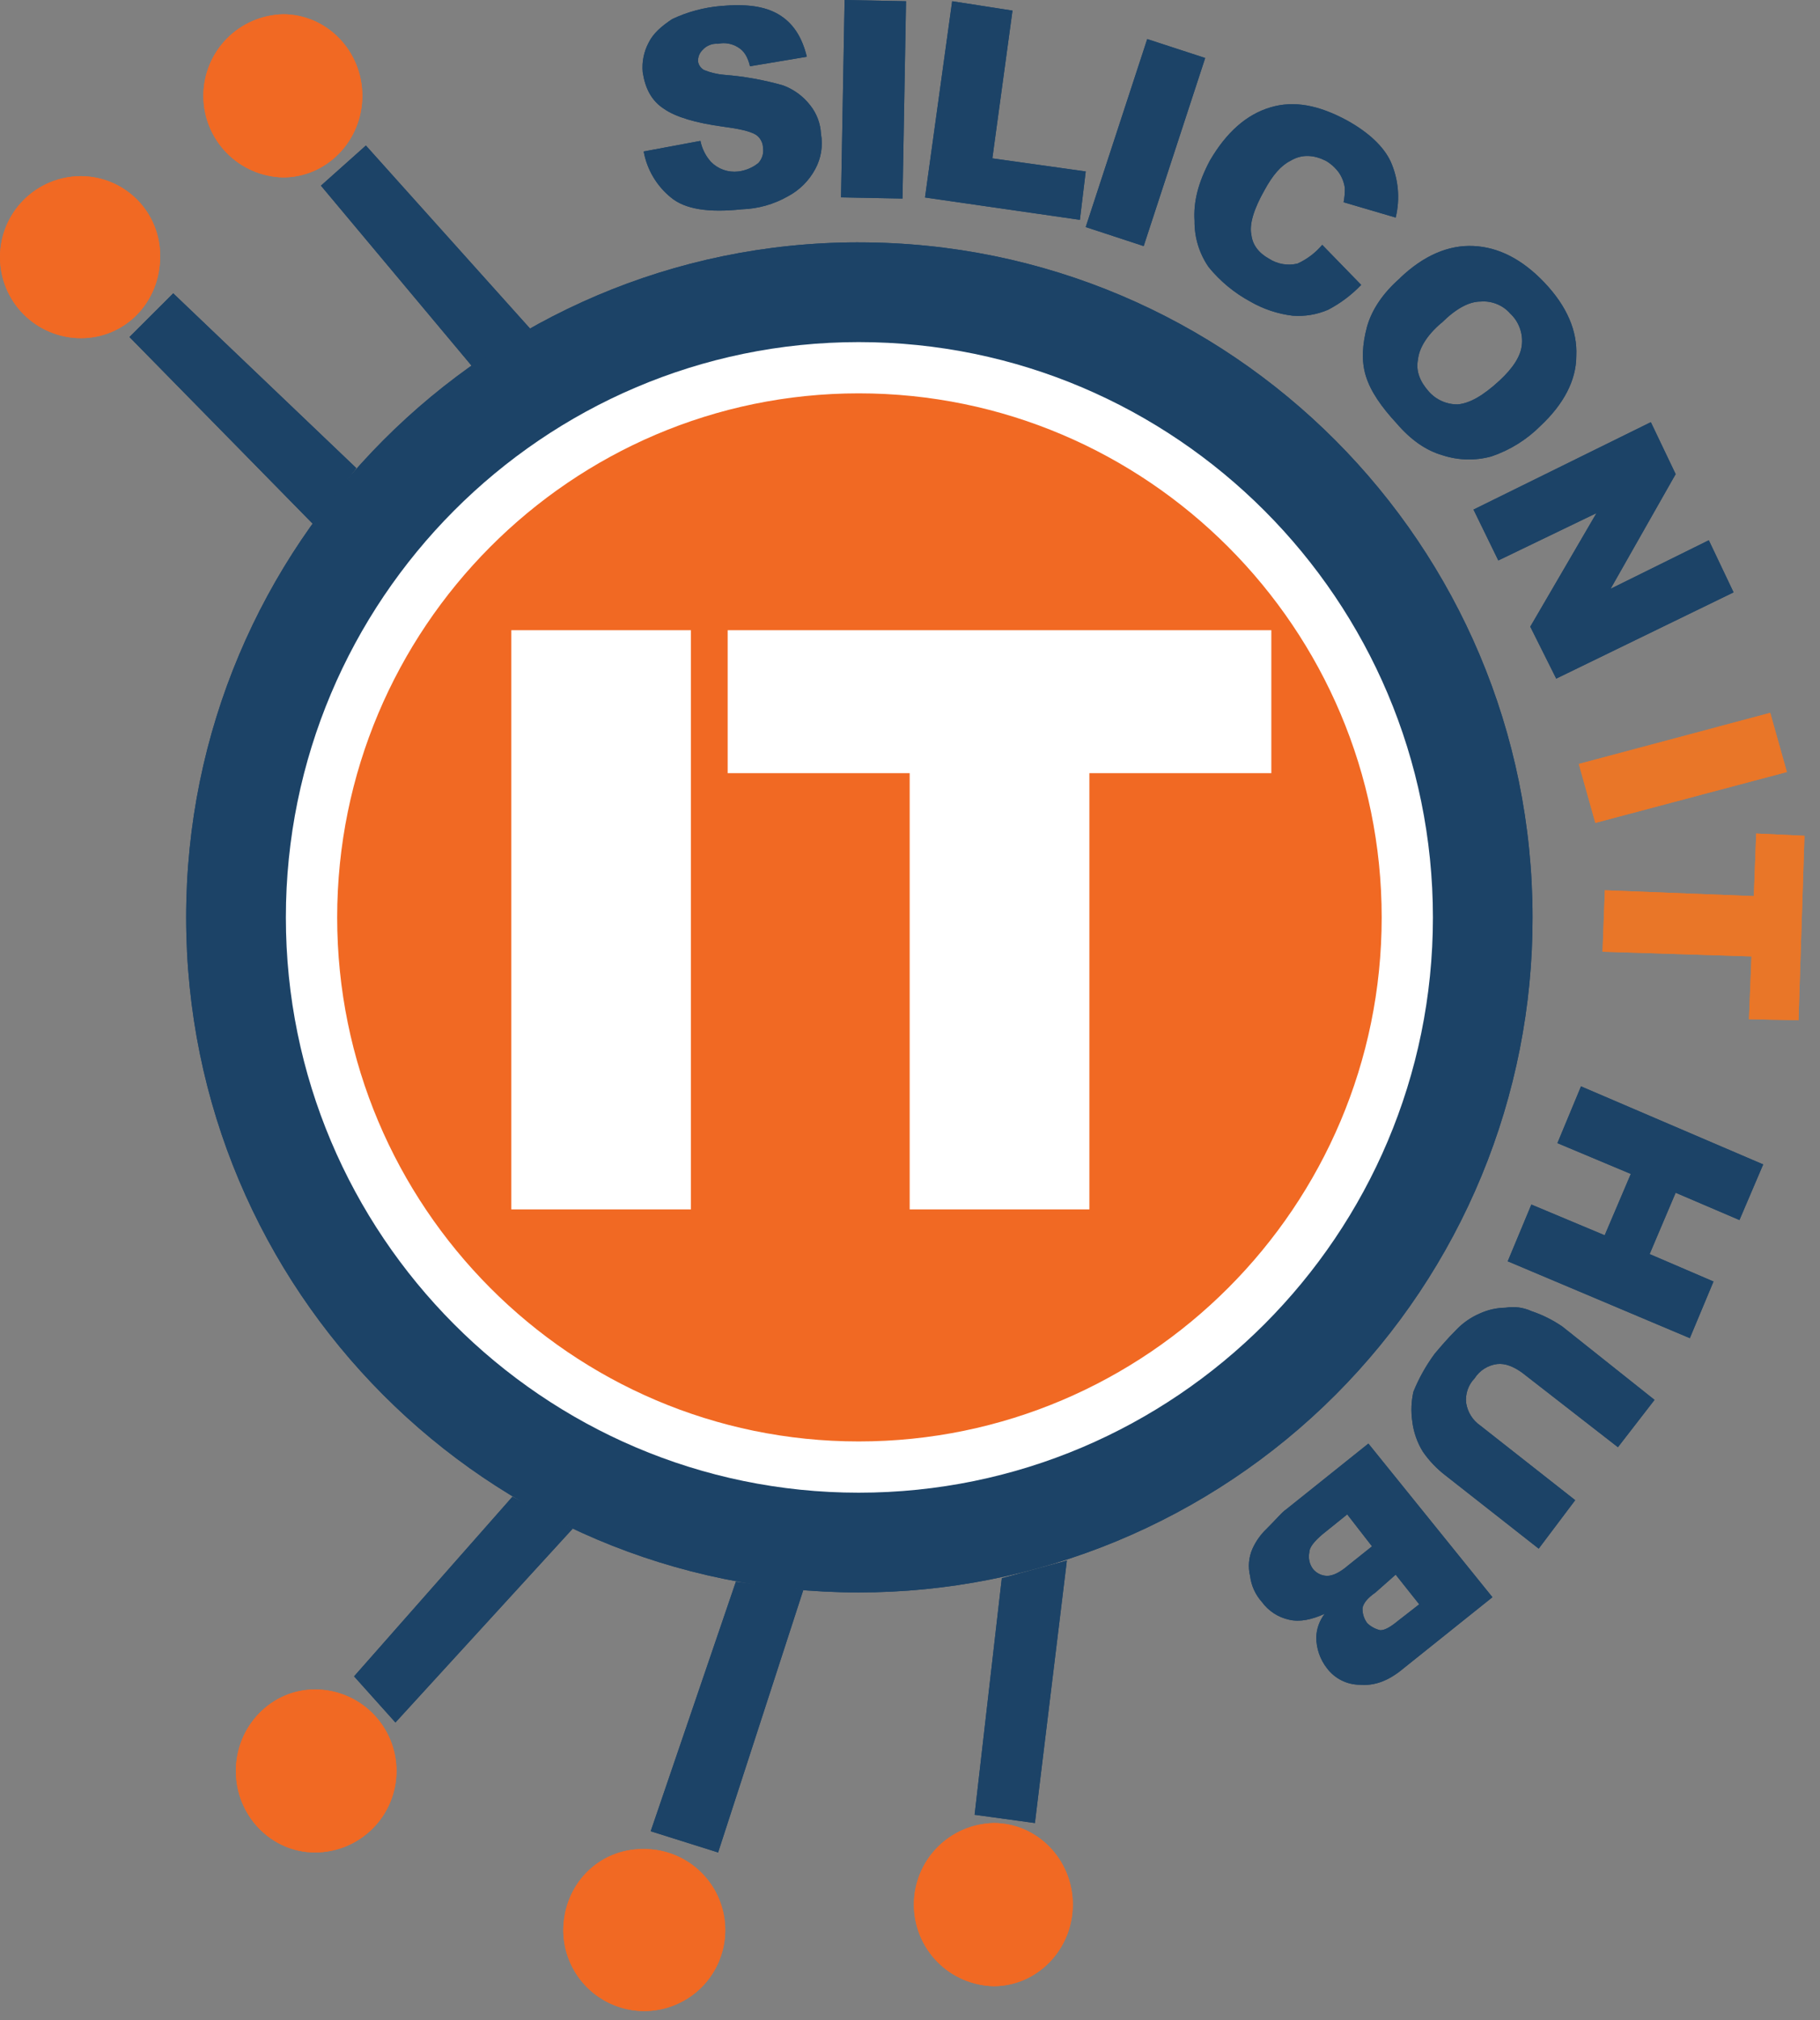 <svg width="73" height="81" viewBox="0 0 73 81" fill="none" xmlns="http://www.w3.org/2000/svg">
<rect x="0" y="0" width="73" height="81" fill="#808080" stroke="none"/>
<path fill-rule="evenodd" clip-rule="evenodd" d="M34.444 9.719C49.382 9.719 61.47 21.858 61.47 36.789C61.476 40.342 60.781 43.861 59.426 47.145C58.07 50.429 56.08 53.413 53.57 55.927C51.06 58.441 48.078 60.435 44.797 61.796C41.515 63.156 37.997 63.856 34.444 63.856C19.559 63.856 7.467 51.764 7.467 36.788C7.467 21.857 19.559 9.718 34.444 9.718V9.719Z" fill="#1C4367"/>
<path fill-rule="evenodd" clip-rule="evenodd" d="M34.444 14.086C46.965 14.086 57.109 24.278 57.109 36.795C57.109 49.311 46.965 59.495 34.444 59.495C21.978 59.495 11.837 49.303 11.837 36.79C11.837 24.276 21.978 14.086 34.444 14.086Z" fill="white"/>
<path fill-rule="evenodd" clip-rule="evenodd" d="M34.444 14.745C46.592 14.745 56.446 24.606 56.446 36.789C56.446 48.972 46.587 58.828 34.444 58.828C22.302 58.828 12.493 48.974 12.493 36.789C12.493 24.605 22.307 14.745 34.444 14.745Z" fill="#F16923"/>
<path fill-rule="evenodd" clip-rule="evenodd" d="M5.193 13.514L12.542 21.001L14.295 18.774L6.948 11.763L5.193 13.514Z" fill="#1C4367"/>
<path fill-rule="evenodd" clip-rule="evenodd" d="M12.873 7.445L18.943 14.698L21.266 13.182L14.676 5.836L12.873 7.445Z" fill="#1C4367"/>
<path fill-rule="evenodd" clip-rule="evenodd" d="M3.248 7.064C3.668 7.066 4.084 7.15 4.472 7.313C4.86 7.476 5.211 7.714 5.507 8.013C5.802 8.312 6.035 8.667 6.192 9.057C6.349 9.447 6.428 9.865 6.423 10.285C6.423 12.141 5.002 13.56 3.248 13.56C2.386 13.56 1.56 13.218 0.951 12.609C0.342 12 0 11.174 0 10.312C0 9.451 0.342 8.625 0.951 8.016C1.56 7.407 2.386 7.064 3.248 7.064Z" fill="#F16923"/>
<path fill-rule="evenodd" clip-rule="evenodd" d="M12.635 67.746C13.502 67.746 14.333 68.09 14.946 68.703C15.559 69.316 15.903 70.147 15.903 71.014C15.903 71.881 15.559 72.712 14.946 73.325C14.333 73.938 13.502 74.282 12.635 74.282C10.882 74.282 9.461 72.814 9.461 71.016C9.461 69.217 10.882 67.746 12.635 67.746Z" fill="#F16923"/>
<path fill-rule="evenodd" clip-rule="evenodd" d="M25.771 74.147C26.415 74.133 27.049 74.311 27.592 74.658C28.134 75.005 28.562 75.506 28.819 76.097C29.076 76.688 29.152 77.341 29.037 77.975C28.922 78.609 28.62 79.195 28.172 79.657C27.723 80.119 27.146 80.437 26.516 80.571C25.886 80.705 25.23 80.648 24.632 80.408C24.034 80.168 23.521 79.756 23.158 79.224C22.795 78.691 22.599 78.063 22.594 77.419C22.594 75.563 24.016 74.147 25.771 74.147Z" fill="#F16923"/>
<path fill-rule="evenodd" clip-rule="evenodd" d="M39.853 73.103C41.606 73.103 43.03 74.568 43.03 76.37C43.03 78.172 41.606 79.644 39.853 79.644C38.999 79.625 38.186 79.272 37.588 78.661C36.991 78.05 36.656 77.229 36.656 76.374C36.656 75.519 36.991 74.698 37.588 74.087C38.186 73.476 38.999 73.123 39.853 73.103Z" fill="#F16923"/>
<path fill-rule="evenodd" clip-rule="evenodd" d="M11.354 0.573C13.111 0.573 14.533 2.041 14.533 3.841C14.533 5.641 13.111 7.114 11.354 7.114C10.5 7.095 9.687 6.742 9.089 6.13C8.492 5.519 8.157 4.698 8.157 3.844C8.157 2.989 8.492 2.168 9.089 1.557C9.687 0.946 10.5 0.593 11.354 0.573Z" fill="#F16923"/>
<path fill-rule="evenodd" clip-rule="evenodd" d="M14.202 67.221L20.554 60.017L22.972 61.297L15.861 69.071L14.202 67.221Z" fill="#1C4367"/>
<path fill-rule="evenodd" clip-rule="evenodd" d="M29.515 63.428L26.1 73.432L28.803 74.283L32.219 63.762L29.515 63.428Z" fill="#1C4367"/>
<path fill-rule="evenodd" clip-rule="evenodd" d="M40.182 63.287L39.092 72.771L41.51 73.103L42.792 62.577L40.182 63.287Z" fill="#1C4367"/>
<path d="M25.816 6.074L28.094 5.65C28.157 5.965 28.304 6.256 28.519 6.494C28.66 6.637 28.831 6.745 29.02 6.812C29.209 6.878 29.41 6.9 29.609 6.877C29.904 6.842 30.184 6.725 30.416 6.539C30.492 6.458 30.548 6.36 30.581 6.253C30.614 6.147 30.622 6.034 30.604 5.923C30.602 5.821 30.574 5.72 30.525 5.63C30.476 5.539 30.406 5.462 30.321 5.404C30.083 5.26 29.655 5.166 28.993 5.077C27.902 4.93 27.097 4.689 26.631 4.363C26.108 4.025 25.872 3.506 25.779 2.892C25.742 2.483 25.825 2.073 26.017 1.711C26.204 1.333 26.535 1.048 26.964 0.764C27.576 0.476 28.235 0.299 28.909 0.241C29.904 0.15 30.662 0.241 31.23 0.579C31.799 0.916 32.168 1.473 32.361 2.276L30.083 2.657C29.99 2.279 29.845 2.041 29.609 1.901C29.491 1.825 29.358 1.773 29.22 1.748C29.081 1.722 28.939 1.725 28.801 1.755C28.687 1.745 28.572 1.762 28.466 1.804C28.359 1.846 28.264 1.911 28.187 1.996C28.123 2.057 28.073 2.13 28.04 2.212C28.008 2.294 27.993 2.382 27.998 2.47C28.011 2.54 28.038 2.607 28.079 2.665C28.12 2.723 28.174 2.772 28.236 2.807C28.492 2.911 28.763 2.976 29.039 3C29.842 3.061 30.636 3.204 31.411 3.425C31.844 3.585 32.223 3.865 32.504 4.231C32.76 4.556 32.908 4.952 32.929 5.365C33.015 5.85 32.934 6.35 32.698 6.782C32.45 7.245 32.071 7.623 31.608 7.87C31.041 8.193 30.404 8.373 29.752 8.393C28.426 8.535 27.477 8.393 26.91 7.919C26.337 7.454 25.95 6.799 25.818 6.074H25.816ZM33.877 0L36.341 0.049L36.199 7.962L33.734 7.914L33.877 0ZM38.191 0.049L40.611 0.425L39.803 6.35L43.548 6.875L43.314 8.815L37.102 7.919L38.191 0.049ZM46.015 1.567L48.34 2.325L45.873 9.868L43.548 9.105L46.015 1.567ZM53.033 9.817L54.597 11.424C54.212 11.827 53.764 12.164 53.269 12.422C52.821 12.615 52.333 12.696 51.847 12.659C51.245 12.586 50.664 12.392 50.14 12.087C49.502 11.741 48.938 11.274 48.48 10.712C48.102 10.167 47.904 9.518 47.913 8.856C47.865 8.1 48.053 7.337 48.529 6.438C49.192 5.303 49.998 4.593 50.946 4.309C51.894 4.02 52.89 4.213 54.03 4.829C54.884 5.303 55.498 5.868 55.783 6.487C56.093 7.191 56.163 7.977 55.98 8.724L53.892 8.11C53.929 7.922 53.945 7.73 53.941 7.538C53.911 7.318 53.83 7.108 53.705 6.924C53.564 6.731 53.386 6.569 53.18 6.448C52.706 6.214 52.23 6.165 51.759 6.448C51.381 6.637 51.049 7.018 50.717 7.629C50.288 8.387 50.099 9.002 50.195 9.431C50.241 9.812 50.477 10.141 50.907 10.379C51.074 10.486 51.261 10.557 51.456 10.59C51.651 10.623 51.85 10.616 52.043 10.57C52.428 10.395 52.769 10.136 53.04 9.812L53.033 9.817ZM56.161 11.142C57.109 10.241 58.105 9.817 59.102 9.865C60.099 9.912 61.045 10.384 61.948 11.332C62.85 12.281 63.272 13.274 63.225 14.268C63.225 15.267 62.704 16.215 61.803 17.064C61.246 17.626 60.565 18.051 59.815 18.304C59.175 18.479 58.498 18.463 57.867 18.258C57.203 18.069 56.587 17.642 56.019 16.977C55.404 16.313 54.977 15.697 54.786 15.083C54.595 14.469 54.644 13.801 54.833 13.094C55.024 12.429 55.451 11.769 56.161 11.149V11.142ZM57.819 12.944C57.204 13.465 56.919 13.985 56.875 14.413C56.777 14.886 56.968 15.314 57.3 15.69C57.446 15.859 57.628 15.994 57.832 16.084C58.036 16.175 58.258 16.22 58.481 16.215C58.952 16.168 59.476 15.877 60.139 15.267C60.708 14.744 60.993 14.268 61.04 13.845C61.068 13.61 61.039 13.372 60.957 13.15C60.876 12.928 60.743 12.728 60.569 12.567C60.423 12.402 60.24 12.273 60.035 12.191C59.83 12.108 59.609 12.074 59.389 12.092C58.916 12.092 58.393 12.38 57.821 12.949L57.819 12.944ZM66.215 16.929L67.21 19.012L64.6 23.611L68.54 21.664L69.533 23.753L62.42 27.212L61.379 25.13L64.035 20.575L60.097 22.474L59.102 20.434L66.215 16.929ZM70.721 46.693L69.769 48.923L67.21 47.828L66.166 50.288L68.728 51.388L67.779 53.659L60.475 50.577L61.423 48.302L64.364 49.534L65.412 47.074L62.468 45.839L63.414 43.563L70.721 46.693ZM63.181 60.156L61.717 62.1L57.975 59.162C57.627 58.895 57.322 58.575 57.072 58.214C56.841 57.84 56.695 57.42 56.645 56.983C56.589 56.589 56.605 56.189 56.694 55.802C56.914 55.262 57.2 54.752 57.546 54.283C57.784 54.002 58.066 53.669 58.4 53.337C58.667 53.054 58.989 52.828 59.346 52.674C59.674 52.522 60.03 52.442 60.391 52.438C60.744 52.379 61.106 52.428 61.432 52.578C61.87 52.725 62.286 52.933 62.667 53.195L66.363 56.134L64.895 58.032L61.042 55.036C60.704 54.8 60.379 54.66 60.045 54.698C59.862 54.722 59.687 54.786 59.531 54.885C59.376 54.984 59.244 55.116 59.145 55.272C59.019 55.402 58.923 55.558 58.865 55.73C58.807 55.901 58.787 56.084 58.808 56.264C58.837 56.445 58.902 56.619 59 56.774C59.098 56.929 59.227 57.063 59.378 57.167L63.181 60.156ZM59.861 64.047L56.304 66.893C55.687 67.414 55.123 67.606 54.55 67.558C54.292 67.558 54.038 67.498 53.807 67.382C53.577 67.267 53.377 67.099 53.222 66.893C52.948 66.54 52.798 66.106 52.795 65.66C52.805 65.316 52.923 64.985 53.133 64.713C52.608 64.949 52.134 65.05 51.705 64.949C51.267 64.854 50.88 64.601 50.615 64.239C50.354 63.948 50.188 63.584 50.141 63.196C50.052 62.832 50.085 62.448 50.236 62.105C50.372 61.803 50.566 61.53 50.806 61.302C51.186 60.925 51.422 60.635 51.565 60.544L54.886 57.887L59.861 64.047ZM55.98 63.142L55.171 63.858C54.833 64.094 54.697 64.283 54.651 64.472C54.64 64.693 54.707 64.912 54.84 65.089C54.986 65.228 55.167 65.326 55.363 65.371C55.555 65.371 55.79 65.229 56.072 64.996L56.925 64.332L55.98 63.142ZM54.037 60.726L53.04 61.529C52.702 61.818 52.517 62.056 52.517 62.245C52.493 62.359 52.493 62.478 52.518 62.593C52.542 62.707 52.591 62.815 52.66 62.91C52.728 62.996 52.815 63.066 52.913 63.114C53.011 63.163 53.119 63.189 53.229 63.191C53.467 63.191 53.75 63.051 54.081 62.766L55.031 62.007L54.037 60.726Z" fill="#1C4367"/>
<path d="M71.004 28.585L71.671 30.957L63.989 32.997L63.326 30.635L71.004 28.585ZM72.376 33.515L72.138 40.911L70.152 40.869L70.252 38.352L64.278 38.163L64.371 35.7L70.346 35.934L70.441 33.424L72.376 33.515Z" fill="#E97628"/>
<path d="M27.713 25.271H20.509V48.496H27.713V25.271Z" fill="white"/>
<path d="M29.187 25.271H50.993V31.003H43.695V48.496H36.487V31.003H29.187V25.271Z" fill="white"/>
<path fill-rule="evenodd" clip-rule="evenodd" d="M34.444 9.719C49.382 9.719 61.47 21.858 61.47 36.789C61.476 40.342 60.781 43.861 59.426 47.145C58.07 50.429 56.08 53.413 53.57 55.927C51.06 58.441 48.078 60.435 44.797 61.796C41.515 63.156 37.997 63.856 34.444 63.856C19.559 63.856 7.467 51.764 7.467 36.788C7.467 21.857 19.559 9.718 34.444 9.718V9.719Z" fill="#1C4367"/>
<path fill-rule="evenodd" clip-rule="evenodd" d="M34.444 14.086C46.965 14.086 57.109 24.278 57.109 36.795C57.109 49.311 46.965 59.495 34.444 59.495C21.978 59.495 11.837 49.303 11.837 36.79C11.837 24.276 21.978 14.086 34.444 14.086Z" fill="white"/>
<path fill-rule="evenodd" clip-rule="evenodd" d="M34.444 14.745C46.592 14.745 56.446 24.606 56.446 36.789C56.446 48.972 46.587 58.828 34.444 58.828C22.302 58.828 12.493 48.974 12.493 36.789C12.493 24.605 22.307 14.745 34.444 14.745Z" fill="#F16923"/>
<path d="M34.444 59.856C21.774 59.856 11.466 49.508 11.466 36.789C11.466 24.07 21.774 13.718 34.444 13.718C47.143 13.718 57.474 24.067 57.474 36.789C57.474 49.512 47.143 59.856 34.444 59.856ZM34.444 15.773C22.908 15.773 13.524 25.2 13.524 36.789C13.524 48.378 22.911 57.801 34.444 57.801C46.01 57.801 55.419 48.375 55.419 36.789C55.419 25.204 46.01 15.773 34.444 15.773Z" fill="white"/>
<path fill-rule="evenodd" clip-rule="evenodd" d="M5.193 13.514L12.542 21.001L14.295 18.774L6.948 11.763L5.193 13.514Z" fill="#1C4367"/>
<path fill-rule="evenodd" clip-rule="evenodd" d="M12.873 7.445L18.943 14.698L21.266 13.182L14.676 5.836L12.873 7.445Z" fill="#1C4367"/>
<path fill-rule="evenodd" clip-rule="evenodd" d="M3.248 7.064C3.668 7.066 4.084 7.15 4.472 7.313C4.86 7.476 5.211 7.714 5.507 8.013C5.802 8.312 6.035 8.667 6.192 9.057C6.349 9.447 6.428 9.865 6.423 10.285C6.423 12.141 5.002 13.56 3.248 13.56C2.386 13.56 1.56 13.218 0.951 12.609C0.342 12 0 11.174 0 10.312C0 9.451 0.342 8.625 0.951 8.016C1.56 7.407 2.386 7.064 3.248 7.064Z" fill="#F16923"/>
<path fill-rule="evenodd" clip-rule="evenodd" d="M12.635 67.746C13.502 67.746 14.333 68.09 14.946 68.703C15.559 69.316 15.903 70.147 15.903 71.014C15.903 71.881 15.559 72.712 14.946 73.325C14.333 73.938 13.502 74.282 12.635 74.282C10.882 74.282 9.461 72.814 9.461 71.016C9.461 69.217 10.882 67.746 12.635 67.746Z" fill="#F16923"/>
<path fill-rule="evenodd" clip-rule="evenodd" d="M25.771 74.147C26.415 74.133 27.049 74.311 27.592 74.658C28.134 75.005 28.562 75.506 28.819 76.097C29.076 76.688 29.152 77.341 29.037 77.975C28.922 78.609 28.62 79.195 28.172 79.657C27.723 80.119 27.146 80.437 26.516 80.571C25.886 80.705 25.23 80.648 24.632 80.408C24.034 80.168 23.521 79.756 23.158 79.224C22.795 78.691 22.599 78.063 22.594 77.419C22.594 75.563 24.016 74.147 25.771 74.147Z" fill="#F16923"/>
<path fill-rule="evenodd" clip-rule="evenodd" d="M39.853 73.103C41.606 73.103 43.03 74.568 43.03 76.37C43.03 78.172 41.606 79.644 39.853 79.644C38.999 79.625 38.186 79.272 37.588 78.661C36.991 78.05 36.656 77.229 36.656 76.374C36.656 75.519 36.991 74.698 37.588 74.087C38.186 73.476 38.999 73.123 39.853 73.103Z" fill="#F16923"/>
<path fill-rule="evenodd" clip-rule="evenodd" d="M11.354 0.573C13.111 0.573 14.533 2.041 14.533 3.841C14.533 5.641 13.111 7.114 11.354 7.114C10.5 7.095 9.687 6.742 9.089 6.13C8.492 5.519 8.157 4.698 8.157 3.844C8.157 2.989 8.492 2.168 9.089 1.557C9.687 0.946 10.5 0.593 11.354 0.573Z" fill="#F16923"/>
<path fill-rule="evenodd" clip-rule="evenodd" d="M14.202 67.221L20.554 60.017L22.972 61.297L15.861 69.071L14.202 67.221Z" fill="#1C4367"/>
<path fill-rule="evenodd" clip-rule="evenodd" d="M29.515 63.428L26.1 73.432L28.803 74.283L32.219 63.762L29.515 63.428Z" fill="#1C4367"/>
<path fill-rule="evenodd" clip-rule="evenodd" d="M40.182 63.287L39.092 72.771L41.51 73.103L42.792 62.577L40.182 63.287Z" fill="#1C4367"/>
<path d="M25.816 6.074L28.094 5.65C28.157 5.965 28.304 6.256 28.519 6.494C28.66 6.637 28.831 6.745 29.02 6.812C29.209 6.878 29.41 6.9 29.609 6.877C29.904 6.842 30.184 6.725 30.416 6.539C30.492 6.458 30.548 6.36 30.581 6.253C30.614 6.147 30.622 6.034 30.604 5.923C30.602 5.821 30.574 5.72 30.525 5.63C30.476 5.539 30.406 5.462 30.321 5.404C30.083 5.26 29.655 5.166 28.993 5.077C27.902 4.93 27.097 4.689 26.631 4.363C26.108 4.025 25.872 3.506 25.779 2.892C25.742 2.483 25.825 2.073 26.017 1.711C26.204 1.333 26.535 1.048 26.964 0.764C27.576 0.476 28.235 0.299 28.909 0.241C29.904 0.15 30.662 0.241 31.23 0.579C31.799 0.916 32.168 1.473 32.361 2.276L30.083 2.657C29.99 2.279 29.845 2.041 29.609 1.901C29.491 1.825 29.358 1.773 29.22 1.748C29.081 1.722 28.939 1.725 28.801 1.755C28.687 1.745 28.572 1.762 28.466 1.804C28.359 1.846 28.264 1.911 28.187 1.996C28.123 2.057 28.073 2.13 28.04 2.212C28.008 2.294 27.993 2.382 27.998 2.47C28.011 2.54 28.038 2.607 28.079 2.665C28.12 2.723 28.174 2.772 28.236 2.807C28.492 2.911 28.763 2.976 29.039 3C29.842 3.061 30.636 3.204 31.411 3.425C31.844 3.585 32.223 3.865 32.504 4.231C32.76 4.556 32.908 4.952 32.929 5.365C33.015 5.85 32.934 6.35 32.698 6.782C32.45 7.245 32.071 7.623 31.608 7.87C31.041 8.193 30.404 8.373 29.752 8.393C28.426 8.535 27.477 8.393 26.91 7.919C26.337 7.454 25.95 6.799 25.818 6.074H25.816ZM33.877 0L36.341 0.049L36.199 7.962L33.734 7.914L33.877 0ZM38.191 0.049L40.611 0.425L39.803 6.35L43.548 6.875L43.314 8.815L37.102 7.919L38.191 0.049ZM46.015 1.567L48.34 2.325L45.873 9.868L43.548 9.105L46.015 1.567ZM53.033 9.817L54.597 11.424C54.212 11.827 53.764 12.164 53.269 12.422C52.821 12.615 52.333 12.696 51.847 12.659C51.245 12.586 50.664 12.392 50.14 12.087C49.502 11.741 48.938 11.274 48.48 10.712C48.102 10.167 47.904 9.518 47.913 8.856C47.865 8.1 48.053 7.337 48.529 6.438C49.192 5.303 49.998 4.593 50.946 4.309C51.894 4.02 52.89 4.213 54.03 4.829C54.884 5.303 55.498 5.868 55.783 6.487C56.093 7.191 56.163 7.977 55.98 8.724L53.892 8.11C53.929 7.922 53.945 7.73 53.941 7.538C53.911 7.318 53.83 7.108 53.705 6.924C53.564 6.731 53.386 6.569 53.18 6.448C52.706 6.214 52.23 6.165 51.759 6.448C51.381 6.637 51.049 7.018 50.717 7.629C50.288 8.387 50.099 9.002 50.195 9.431C50.241 9.812 50.477 10.141 50.907 10.379C51.074 10.486 51.261 10.557 51.456 10.59C51.651 10.623 51.85 10.616 52.043 10.57C52.428 10.395 52.769 10.136 53.04 9.812L53.033 9.817ZM56.161 11.142C57.109 10.241 58.105 9.817 59.102 9.865C60.099 9.912 61.045 10.384 61.948 11.332C62.85 12.281 63.272 13.274 63.225 14.268C63.225 15.267 62.704 16.215 61.803 17.064C61.246 17.626 60.565 18.051 59.815 18.304C59.175 18.479 58.498 18.463 57.867 18.258C57.203 18.069 56.587 17.642 56.019 16.977C55.404 16.313 54.977 15.697 54.786 15.083C54.595 14.469 54.644 13.801 54.833 13.094C55.024 12.429 55.451 11.769 56.161 11.149V11.142ZM57.819 12.944C57.204 13.465 56.919 13.985 56.875 14.413C56.777 14.886 56.968 15.314 57.3 15.69C57.446 15.859 57.628 15.994 57.832 16.084C58.036 16.175 58.258 16.22 58.481 16.215C58.952 16.168 59.476 15.877 60.139 15.267C60.708 14.744 60.993 14.268 61.04 13.845C61.068 13.61 61.039 13.372 60.957 13.15C60.876 12.928 60.743 12.728 60.569 12.567C60.423 12.402 60.24 12.273 60.035 12.191C59.83 12.108 59.609 12.074 59.389 12.092C58.916 12.092 58.393 12.38 57.821 12.949L57.819 12.944ZM66.215 16.929L67.21 19.012L64.6 23.611L68.54 21.664L69.533 23.753L62.42 27.212L61.379 25.13L64.035 20.575L60.097 22.474L59.102 20.434L66.215 16.929ZM70.721 46.693L69.769 48.923L67.21 47.828L66.166 50.288L68.728 51.388L67.779 53.659L60.475 50.577L61.423 48.302L64.364 49.534L65.412 47.074L62.468 45.839L63.414 43.563L70.721 46.693ZM63.181 60.156L61.717 62.1L57.975 59.162C57.627 58.895 57.322 58.575 57.072 58.214C56.841 57.84 56.695 57.42 56.645 56.983C56.589 56.589 56.605 56.189 56.694 55.802C56.914 55.262 57.2 54.752 57.546 54.283C57.784 54.002 58.066 53.669 58.4 53.337C58.667 53.054 58.989 52.828 59.346 52.674C59.674 52.522 60.03 52.442 60.391 52.438C60.744 52.379 61.106 52.428 61.432 52.578C61.87 52.725 62.286 52.933 62.667 53.195L66.363 56.134L64.895 58.032L61.042 55.036C60.704 54.8 60.379 54.66 60.045 54.698C59.862 54.722 59.687 54.786 59.531 54.885C59.376 54.984 59.244 55.116 59.145 55.272C59.019 55.402 58.923 55.558 58.865 55.73C58.807 55.901 58.787 56.084 58.808 56.264C58.837 56.445 58.902 56.619 59 56.774C59.098 56.929 59.227 57.063 59.378 57.167L63.181 60.156ZM59.861 64.047L56.304 66.893C55.687 67.414 55.123 67.606 54.55 67.558C54.292 67.558 54.038 67.498 53.807 67.382C53.577 67.267 53.377 67.099 53.222 66.893C52.948 66.54 52.798 66.106 52.795 65.66C52.805 65.316 52.923 64.985 53.133 64.713C52.608 64.949 52.134 65.05 51.705 64.949C51.267 64.854 50.88 64.601 50.615 64.239C50.354 63.948 50.188 63.584 50.141 63.196C50.052 62.832 50.085 62.448 50.236 62.105C50.372 61.803 50.566 61.53 50.806 61.302C51.186 60.925 51.422 60.635 51.565 60.544L54.886 57.887L59.861 64.047ZM55.98 63.142L55.171 63.858C54.833 64.094 54.697 64.283 54.651 64.472C54.64 64.693 54.707 64.912 54.84 65.089C54.986 65.228 55.167 65.326 55.363 65.371C55.555 65.371 55.79 65.229 56.072 64.996L56.925 64.332L55.98 63.142ZM54.037 60.726L53.04 61.529C52.702 61.818 52.517 62.056 52.517 62.245C52.493 62.359 52.493 62.478 52.518 62.593C52.542 62.707 52.591 62.815 52.66 62.91C52.728 62.996 52.815 63.066 52.913 63.114C53.011 63.163 53.119 63.189 53.229 63.191C53.467 63.191 53.75 63.051 54.081 62.766L55.031 62.007L54.037 60.726Z" fill="#1C4367"/>
<path d="M71.004 28.585L71.671 30.957L63.989 32.997L63.326 30.635L71.004 28.585ZM72.376 33.515L72.138 40.911L70.152 40.869L70.252 38.352L64.278 38.163L64.371 35.7L70.346 35.934L70.441 33.424L72.376 33.515Z" fill="#E97628"/>
<path d="M27.713 25.271H20.509V48.496H27.713V25.271Z" fill="white"/>
<path d="M29.187 25.271H50.993V31.003H43.695V48.496H36.487V31.003H29.187V25.271Z" fill="white"/>
</svg>

